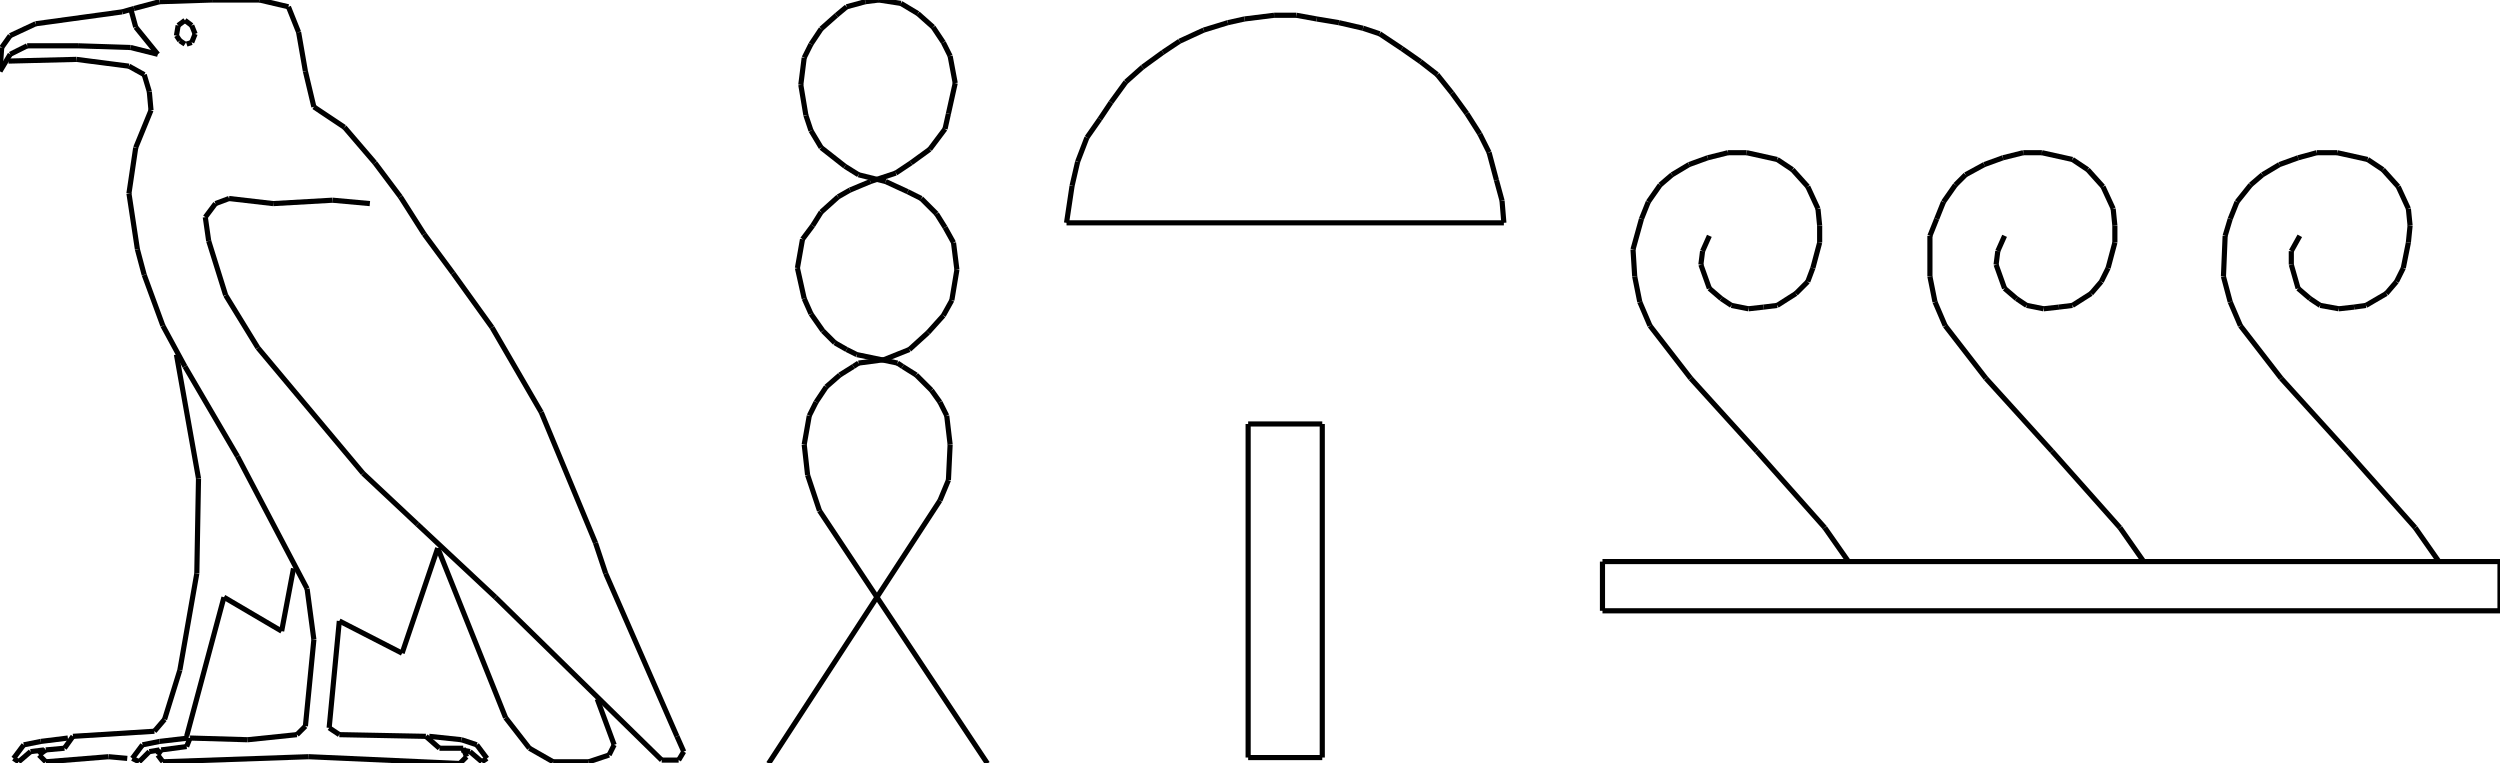 <?xml version="1.0" encoding="iso-8859-1"?>
<!-- Generator: Adobe Illustrator 16.0.1, SVG Export Plug-In . SVG Version: 6.00 Build 0)  -->
<!DOCTYPE svg PUBLIC "-//W3C//DTD SVG 1.1//EN" "http://www.w3.org/Graphics/SVG/1.1/DTD/svg11.dtd">
<svg version="1.1" id="Ebene_1" xmlns="http://www.w3.org/2000/svg" xmlns:xlink="http://www.w3.org/1999/xlink" x="0px" y="0px"
	 width="484.992px" height="148.114px" viewBox="0 0 484.992 148.114" style="enable-background:new 0 0 484.992 148.114;"
	 xml:space="preserve">
<g>
	<line style="fill:none;stroke:#000000;stroke-miterlimit:1;" x1="71.753" y1="39.497" x2="64.512" y2="38.839"/>
	<line style="fill:none;stroke:#000000;stroke-miterlimit:1;" x1="64.512" y1="38.839" x2="52.992" y2="39.497"/>
	<line style="fill:none;stroke:#000000;stroke-miterlimit:1;" x1="52.992" y1="39.497" x2="44.434" y2="38.51"/>
	<line style="fill:none;stroke:#000000;stroke-miterlimit:1;" x1="44.434" y1="38.51" x2="41.801" y2="39.497"/>
	<line style="fill:none;stroke:#000000;stroke-miterlimit:1;" x1="41.801" y1="39.497" x2="39.826" y2="42.13"/>
	<line style="fill:none;stroke:#000000;stroke-miterlimit:1;" x1="39.826" y1="42.13" x2="40.484" y2="46.738"/>
	<line style="fill:none;stroke:#000000;stroke-miterlimit:1;" x1="40.484" y1="46.738" x2="43.776" y2="57.271"/>
	<line style="fill:none;stroke:#000000;stroke-miterlimit:1;" x1="43.776" y1="57.271" x2="50.029" y2="67.474"/>
	<line style="fill:none;stroke:#000000;stroke-miterlimit:1;" x1="50.029" y1="67.474" x2="70.437" y2="91.831"/>
	<line style="fill:none;stroke:#000000;stroke-miterlimit:1;" x1="70.437" y1="91.831" x2="80.969" y2="101.705"/>
	<line style="fill:none;stroke:#000000;stroke-miterlimit:1;" x1="80.969" y1="101.705" x2="96.109" y2="115.858"/>
	<line style="fill:none;stroke:#000000;stroke-miterlimit:1;" x1="96.109" y1="115.858" x2="128.366" y2="147.456"/>
	<line style="fill:none;stroke:#000000;stroke-miterlimit:1;" x1="128.366" y1="147.456" x2="131.657" y2="147.456"/>
	<line style="fill:none;stroke:#000000;stroke-miterlimit:1;" x1="131.657" y1="147.456" x2="132.645" y2="145.811"/>
	<line style="fill:none;stroke:#000000;stroke-miterlimit:1;" x1="132.645" y1="145.811" x2="131.328" y2="142.848"/>
	<line style="fill:none;stroke:#000000;stroke-miterlimit:1;" x1="131.328" y1="142.848" x2="117.504" y2="111.25"/>
	<line style="fill:none;stroke:#000000;stroke-miterlimit:1;" x1="117.504" y1="111.25" x2="115.529" y2="105.326"/>
	<line style="fill:none;stroke:#000000;stroke-miterlimit:1;" x1="115.529" y1="105.326" x2="104.997" y2="79.981"/>
	<line style="fill:none;stroke:#000000;stroke-miterlimit:1;" x1="104.997" y1="79.981" x2="95.451" y2="63.524"/>
	<line style="fill:none;stroke:#000000;stroke-miterlimit:1;" x1="95.451" y1="63.524" x2="87.881" y2="52.992"/>
	<line style="fill:none;stroke:#000000;stroke-miterlimit:1;" x1="87.881" y1="52.992" x2="82.286" y2="45.422"/>
	<line style="fill:none;stroke:#000000;stroke-miterlimit:1;" x1="82.286" y1="45.422" x2="77.678" y2="38.181"/>
	<line style="fill:none;stroke:#000000;stroke-miterlimit:1;" x1="77.678" y1="38.181" x2="72.74" y2="31.598"/>
	<line style="fill:none;stroke:#000000;stroke-miterlimit:1;" x1="72.74" y1="31.598" x2="66.816" y2="24.686"/>
	<line style="fill:none;stroke:#000000;stroke-miterlimit:1;" x1="66.816" y1="24.686" x2="60.891" y2="20.736"/>
	<line style="fill:none;stroke:#000000;stroke-miterlimit:1;" x1="60.891" y1="20.736" x2="59.246" y2="13.824"/>
	<line style="fill:none;stroke:#000000;stroke-miterlimit:1;" x1="59.246" y1="13.824" x2="57.929" y2="6.254"/>
	<line style="fill:none;stroke:#000000;stroke-miterlimit:1;" x1="57.929" y1="6.254" x2="55.954" y2="1.316"/>
	<line style="fill:none;stroke:#000000;stroke-miterlimit:1;" x1="55.954" y1="1.316" x2="50.359" y2="0"/>
	<line style="fill:none;stroke:#000000;stroke-miterlimit:1;" x1="50.359" y1="0" x2="41.143" y2="0"/>
	<line style="fill:none;stroke:#000000;stroke-miterlimit:1;" x1="41.143" y1="0" x2="30.939" y2="0.329"/>
	<line style="fill:none;stroke:#000000;stroke-miterlimit:1;" x1="30.939" y1="0.329" x2="26.002" y2="1.646"/>
	<line style="fill:none;stroke:#000000;stroke-miterlimit:1;" x1="26.002" y1="1.646" x2="23.698" y2="2.304"/>
	<line style="fill:none;stroke:#000000;stroke-miterlimit:1;" x1="23.698" y1="2.304" x2="6.912" y2="4.608"/>
	<line style="fill:none;stroke:#000000;stroke-miterlimit:1;" x1="6.912" y1="4.608" x2="1.975" y2="6.912"/>
	<line style="fill:none;stroke:#000000;stroke-miterlimit:1;" x1="1.975" y1="6.912" x2="0.329" y2="9.216"/>
	<line style="fill:none;stroke:#000000;stroke-miterlimit:1;" x1="0.329" y1="9.216" x2="0" y2="13.824"/>
	<line style="fill:none;stroke:#000000;stroke-miterlimit:1;" x1="0" y1="13.824" x2="1.975" y2="10.533"/>
	<line style="fill:none;stroke:#000000;stroke-miterlimit:1;" x1="1.975" y1="10.533" x2="5.266" y2="8.887"/>
	<line style="fill:none;stroke:#000000;stroke-miterlimit:1;" x1="5.266" y1="8.887" x2="15.14" y2="8.887"/>
	<line style="fill:none;stroke:#000000;stroke-miterlimit:1;" x1="15.14" y1="8.887" x2="25.344" y2="9.216"/>
	<line style="fill:none;stroke:#000000;stroke-miterlimit:1;" x1="25.344" y1="9.216" x2="30.61" y2="10.533"/>
	<line style="fill:none;stroke:#000000;stroke-miterlimit:1;" x1="30.61" y1="10.533" x2="26.331" y2="5.266"/>
	<line style="fill:none;stroke:#000000;stroke-miterlimit:1;" x1="26.331" y1="5.266" x2="25.344" y2="1.646"/>
	<line style="fill:none;stroke:#000000;stroke-miterlimit:1;" x1="36.206" y1="8.558" x2="37.193" y2="8.229"/>
	<line style="fill:none;stroke:#000000;stroke-miterlimit:1;" x1="37.193" y1="8.229" x2="37.851" y2="6.583"/>
	<line style="fill:none;stroke:#000000;stroke-miterlimit:1;" x1="37.851" y1="6.583" x2="37.193" y2="4.937"/>
	<line style="fill:none;stroke:#000000;stroke-miterlimit:1;" x1="37.193" y1="4.937" x2="35.876" y2="3.95"/>
	<line style="fill:none;stroke:#000000;stroke-miterlimit:1;" x1="35.876" y1="3.95" x2="34.56" y2="4.937"/>
	<line style="fill:none;stroke:#000000;stroke-miterlimit:1;" x1="34.56" y1="4.937" x2="34.23" y2="6.912"/>
	<line style="fill:none;stroke:#000000;stroke-miterlimit:1;" x1="34.23" y1="6.912" x2="34.889" y2="7.899"/>
	<line style="fill:none;stroke:#000000;stroke-miterlimit:1;" x1="34.889" y1="7.899" x2="35.876" y2="8.558"/>
	<line style="fill:none;stroke:#000000;stroke-miterlimit:1;" x1="1.646" y1="11.849" x2="14.811" y2="11.52"/>
	<line style="fill:none;stroke:#000000;stroke-miterlimit:1;" x1="14.811" y1="11.52" x2="25.015" y2="12.836"/>
	<line style="fill:none;stroke:#000000;stroke-miterlimit:1;" x1="25.015" y1="12.836" x2="27.977" y2="14.482"/>
	<line style="fill:none;stroke:#000000;stroke-miterlimit:1;" x1="27.977" y1="14.482" x2="28.964" y2="17.773"/>
	<line style="fill:none;stroke:#000000;stroke-miterlimit:1;" x1="28.964" y1="17.773" x2="29.293" y2="21.394"/>
	<line style="fill:none;stroke:#000000;stroke-miterlimit:1;" x1="29.293" y1="21.394" x2="26.331" y2="28.635"/>
	<line style="fill:none;stroke:#000000;stroke-miterlimit:1;" x1="26.331" y1="28.635" x2="25.015" y2="37.522"/>
	<line style="fill:none;stroke:#000000;stroke-miterlimit:1;" x1="25.015" y1="37.522" x2="26.66" y2="48.384"/>
	<line style="fill:none;stroke:#000000;stroke-miterlimit:1;" x1="26.66" y1="48.384" x2="27.977" y2="53.321"/>
	<line style="fill:none;stroke:#000000;stroke-miterlimit:1;" x1="27.977" y1="53.321" x2="31.598" y2="63.195"/>
	<line style="fill:none;stroke:#000000;stroke-miterlimit:1;" x1="31.598" y1="63.195" x2="35.876" y2="71.095"/>
	<line style="fill:none;stroke:#000000;stroke-miterlimit:1;" x1="35.876" y1="71.095" x2="46.08" y2="88.539"/>
	<line style="fill:none;stroke:#000000;stroke-miterlimit:1;" x1="46.08" y1="88.539" x2="59.575" y2="114.213"/>
	<line style="fill:none;stroke:#000000;stroke-miterlimit:1;" x1="59.575" y1="114.213" x2="60.891" y2="124.087"/>
	<line style="fill:none;stroke:#000000;stroke-miterlimit:1;" x1="60.891" y1="124.087" x2="59.246" y2="140.873"/>
	<line style="fill:none;stroke:#000000;stroke-miterlimit:1;" x1="59.246" y1="140.873" x2="57.6" y2="142.519"/>
	<line style="fill:none;stroke:#000000;stroke-miterlimit:1;" x1="57.6" y1="142.519" x2="48.055" y2="143.506"/>
	<line style="fill:none;stroke:#000000;stroke-miterlimit:1;" x1="48.055" y1="143.506" x2="36.864" y2="143.177"/>
	<line style="fill:none;stroke:#000000;stroke-miterlimit:1;" x1="36.864" y1="143.177" x2="36.206" y2="144.823"/>
	<line style="fill:none;stroke:#000000;stroke-miterlimit:1;" x1="36.206" y1="144.823" x2="31.269" y2="145.481"/>
	<line style="fill:none;stroke:#000000;stroke-miterlimit:1;" x1="31.269" y1="145.481" x2="30.61" y2="146.469"/>
	<line style="fill:none;stroke:#000000;stroke-miterlimit:1;" x1="30.61" y1="146.469" x2="31.598" y2="147.785"/>
	<line style="fill:none;stroke:#000000;stroke-miterlimit:1;" x1="31.598" y1="147.785" x2="59.904" y2="146.798"/>
	<line style="fill:none;stroke:#000000;stroke-miterlimit:1;" x1="59.904" y1="146.798" x2="89.197" y2="148.114"/>
	<line style="fill:none;stroke:#000000;stroke-miterlimit:1;" x1="89.197" y1="148.114" x2="90.514" y2="146.798"/>
	<line style="fill:none;stroke:#000000;stroke-miterlimit:1;" x1="90.514" y1="146.798" x2="89.856" y2="145.152"/>
	<line style="fill:none;stroke:#000000;stroke-miterlimit:1;" x1="89.856" y1="145.152" x2="85.248" y2="145.152"/>
	<line style="fill:none;stroke:#000000;stroke-miterlimit:1;" x1="85.248" y1="145.152" x2="82.615" y2="142.848"/>
	<line style="fill:none;stroke:#000000;stroke-miterlimit:1;" x1="82.615" y1="142.848" x2="65.828" y2="142.519"/>
	<line style="fill:none;stroke:#000000;stroke-miterlimit:1;" x1="65.828" y1="142.519" x2="63.854" y2="141.202"/>
	<line style="fill:none;stroke:#000000;stroke-miterlimit:1;" x1="63.854" y1="141.202" x2="65.828" y2="120.466"/>
	<line style="fill:none;stroke:#000000;stroke-miterlimit:1;" x1="65.828" y1="120.466" x2="78.007" y2="126.72"/>
	<line style="fill:none;stroke:#000000;stroke-miterlimit:1;" x1="78.007" y1="126.72" x2="84.918" y2="106.313"/>
	<line style="fill:none;stroke:#000000;stroke-miterlimit:1;" x1="84.918" y1="106.313" x2="98.084" y2="139.228"/>
	<line style="fill:none;stroke:#000000;stroke-miterlimit:1;" x1="98.084" y1="139.228" x2="102.692" y2="145.152"/>
	<line style="fill:none;stroke:#000000;stroke-miterlimit:1;" x1="102.692" y1="145.152" x2="107.3" y2="147.785"/>
	<line style="fill:none;stroke:#000000;stroke-miterlimit:1;" x1="107.3" y1="147.785" x2="114.212" y2="147.785"/>
	<line style="fill:none;stroke:#000000;stroke-miterlimit:1;" x1="114.212" y1="147.785" x2="118.162" y2="146.469"/>
	<line style="fill:none;stroke:#000000;stroke-miterlimit:1;" x1="118.162" y1="146.469" x2="119.149" y2="144.494"/>
	<line style="fill:none;stroke:#000000;stroke-miterlimit:1;" x1="119.149" y1="144.494" x2="115.858" y2="135.606"/>
	<line style="fill:none;stroke:#000000;stroke-miterlimit:1;" x1="34.23" y1="68.791" x2="38.509" y2="92.818"/>
	<line style="fill:none;stroke:#000000;stroke-miterlimit:1;" x1="38.509" y1="92.818" x2="38.18" y2="111.25"/>
	<line style="fill:none;stroke:#000000;stroke-miterlimit:1;" x1="38.18" y1="111.25" x2="34.889" y2="130.012"/>
	<line style="fill:none;stroke:#000000;stroke-miterlimit:1;" x1="34.889" y1="130.012" x2="31.927" y2="139.557"/>
	<line style="fill:none;stroke:#000000;stroke-miterlimit:1;" x1="31.927" y1="139.557" x2="29.952" y2="141.86"/>
	<line style="fill:none;stroke:#000000;stroke-miterlimit:1;" x1="29.952" y1="141.86" x2="14.153" y2="142.848"/>
	<line style="fill:none;stroke:#000000;stroke-miterlimit:1;" x1="14.153" y1="142.848" x2="12.507" y2="145.152"/>
	<line style="fill:none;stroke:#000000;stroke-miterlimit:1;" x1="12.507" y1="145.152" x2="8.887" y2="145.481"/>
	<line style="fill:none;stroke:#000000;stroke-miterlimit:1;" x1="8.887" y1="145.481" x2="7.57" y2="146.469"/>
	<line style="fill:none;stroke:#000000;stroke-miterlimit:1;" x1="7.57" y1="146.469" x2="8.887" y2="147.785"/>
	<line style="fill:none;stroke:#000000;stroke-miterlimit:1;" x1="8.887" y1="147.785" x2="21.065" y2="146.798"/>
	<line style="fill:none;stroke:#000000;stroke-miterlimit:1;" x1="21.065" y1="146.798" x2="24.686" y2="147.127"/>
	<line style="fill:none;stroke:#000000;stroke-miterlimit:1;" x1="36.535" y1="143.177" x2="30.939" y2="143.835"/>
	<line style="fill:none;stroke:#000000;stroke-miterlimit:1;" x1="30.939" y1="143.835" x2="30.939" y2="143.835"/>
	<line style="fill:none;stroke:#000000;stroke-miterlimit:1;" x1="30.939" y1="143.835" x2="27.648" y2="144.494"/>
	<line style="fill:none;stroke:#000000;stroke-miterlimit:1;" x1="27.648" y1="144.494" x2="25.673" y2="147.127"/>
	<line style="fill:none;stroke:#000000;stroke-miterlimit:1;" x1="25.673" y1="147.127" x2="26.99" y2="147.785"/>
	<line style="fill:none;stroke:#000000;stroke-miterlimit:1;" x1="26.99" y1="147.785" x2="28.964" y2="145.811"/>
	<line style="fill:none;stroke:#000000;stroke-miterlimit:1;" x1="28.964" y1="145.811" x2="30.939" y2="145.481"/>
	<line style="fill:none;stroke:#000000;stroke-miterlimit:1;" x1="36.206" y1="142.848" x2="43.447" y2="115.858"/>
	<line style="fill:none;stroke:#000000;stroke-miterlimit:1;" x1="43.447" y1="115.858" x2="54.638" y2="122.441"/>
	<line style="fill:none;stroke:#000000;stroke-miterlimit:1;" x1="54.638" y1="122.441" x2="56.941" y2="110.263"/>
	<line style="fill:none;stroke:#000000;stroke-miterlimit:1;" x1="13.166" y1="143.177" x2="7.899" y2="143.835"/>
	<line style="fill:none;stroke:#000000;stroke-miterlimit:1;" x1="7.899" y1="143.835" x2="7.899" y2="143.835"/>
	<line style="fill:none;stroke:#000000;stroke-miterlimit:1;" x1="7.899" y1="143.835" x2="4.608" y2="144.494"/>
	<line style="fill:none;stroke:#000000;stroke-miterlimit:1;" x1="4.608" y1="144.494" x2="2.633" y2="147.127"/>
	<line style="fill:none;stroke:#000000;stroke-miterlimit:1;" x1="2.633" y1="147.127" x2="3.621" y2="147.785"/>
	<line style="fill:none;stroke:#000000;stroke-miterlimit:1;" x1="3.621" y1="147.785" x2="5.924" y2="145.811"/>
	<line style="fill:none;stroke:#000000;stroke-miterlimit:1;" x1="5.924" y1="145.811" x2="8.558" y2="145.481"/>
	<line style="fill:none;stroke:#000000;stroke-miterlimit:1;" x1="83.273" y1="142.848" x2="89.527" y2="143.506"/>
	<line style="fill:none;stroke:#000000;stroke-miterlimit:1;" x1="89.527" y1="143.506" x2="92.489" y2="144.494"/>
	<line style="fill:none;stroke:#000000;stroke-miterlimit:1;" x1="92.489" y1="144.494" x2="94.464" y2="147.127"/>
	<line style="fill:none;stroke:#000000;stroke-miterlimit:1;" x1="94.464" y1="147.127" x2="93.477" y2="147.785"/>
	<line style="fill:none;stroke:#000000;stroke-miterlimit:1;" x1="93.477" y1="147.785" x2="91.172" y2="145.811"/>
	<line style="fill:none;stroke:#000000;stroke-miterlimit:1;" x1="91.172" y1="145.811" x2="89.527" y2="145.481"/>
	<line style="fill:none;stroke:#000000;stroke-miterlimit:1;" x1="191.561" y1="148.114" x2="158.976" y2="99.072"/>
	<line style="fill:none;stroke:#000000;stroke-miterlimit:1;" x1="158.976" y1="99.072" x2="156.672" y2="92.16"/>
	<line style="fill:none;stroke:#000000;stroke-miterlimit:1;" x1="156.672" y1="92.16" x2="156.014" y2="86.235"/>
	<line style="fill:none;stroke:#000000;stroke-miterlimit:1;" x1="156.014" y1="86.235" x2="157.001" y2="80.64"/>
	<line style="fill:none;stroke:#000000;stroke-miterlimit:1;" x1="157.001" y1="80.64" x2="158.317" y2="78.007"/>
	<line style="fill:none;stroke:#000000;stroke-miterlimit:1;" x1="158.317" y1="78.007" x2="160.292" y2="75.045"/>
	<line style="fill:none;stroke:#000000;stroke-miterlimit:1;" x1="160.292" y1="75.045" x2="162.925" y2="72.741"/>
	<line style="fill:none;stroke:#000000;stroke-miterlimit:1;" x1="162.925" y1="72.741" x2="165.559" y2="71.095"/>
	<line style="fill:none;stroke:#000000;stroke-miterlimit:1;" x1="165.559" y1="71.095" x2="166.546" y2="70.437"/>
	<line style="fill:none;stroke:#000000;stroke-miterlimit:1;" x1="166.546" y1="70.437" x2="171.483" y2="69.778"/>
	<line style="fill:none;stroke:#000000;stroke-miterlimit:1;" x1="171.483" y1="69.778" x2="176.42" y2="67.803"/>
	<line style="fill:none;stroke:#000000;stroke-miterlimit:1;" x1="176.42" y1="67.803" x2="180.041" y2="64.512"/>
	<line style="fill:none;stroke:#000000;stroke-miterlimit:1;" x1="180.041" y1="64.512" x2="183.003" y2="61.221"/>
	<line style="fill:none;stroke:#000000;stroke-miterlimit:1;" x1="183.003" y1="61.221" x2="184.649" y2="58.258"/>
	<line style="fill:none;stroke:#000000;stroke-miterlimit:1;" x1="184.649" y1="58.258" x2="185.636" y2="52.333"/>
	<line style="fill:none;stroke:#000000;stroke-miterlimit:1;" x1="185.636" y1="52.333" x2="184.978" y2="47.067"/>
	<line style="fill:none;stroke:#000000;stroke-miterlimit:1;" x1="184.978" y1="47.067" x2="183.333" y2="44.105"/>
	<line style="fill:none;stroke:#000000;stroke-miterlimit:1;" x1="183.333" y1="44.105" x2="181.687" y2="41.472"/>
	<line style="fill:none;stroke:#000000;stroke-miterlimit:1;" x1="181.687" y1="41.472" x2="178.725" y2="38.51"/>
	<line style="fill:none;stroke:#000000;stroke-miterlimit:1;" x1="178.725" y1="38.51" x2="176.091" y2="37.193"/>
	<line style="fill:none;stroke:#000000;stroke-miterlimit:1;" x1="176.091" y1="37.193" x2="171.812" y2="35.218"/>
	<line style="fill:none;stroke:#000000;stroke-miterlimit:1;" x1="171.812" y1="35.218" x2="166.546" y2="33.902"/>
	<line style="fill:none;stroke:#000000;stroke-miterlimit:1;" x1="166.546" y1="33.902" x2="163.913" y2="32.256"/>
	<line style="fill:none;stroke:#000000;stroke-miterlimit:1;" x1="163.913" y1="32.256" x2="159.305" y2="28.635"/>
	<line style="fill:none;stroke:#000000;stroke-miterlimit:1;" x1="159.305" y1="28.635" x2="157.33" y2="25.344"/>
	<line style="fill:none;stroke:#000000;stroke-miterlimit:1;" x1="157.33" y1="25.344" x2="156.343" y2="22.382"/>
	<line style="fill:none;stroke:#000000;stroke-miterlimit:1;" x1="156.343" y1="22.382" x2="155.355" y2="16.457"/>
	<line style="fill:none;stroke:#000000;stroke-miterlimit:1;" x1="155.355" y1="16.457" x2="156.014" y2="11.191"/>
	<line style="fill:none;stroke:#000000;stroke-miterlimit:1;" x1="156.014" y1="11.191" x2="157.33" y2="8.558"/>
	<line style="fill:none;stroke:#000000;stroke-miterlimit:1;" x1="157.33" y1="8.558" x2="159.305" y2="5.595"/>
	<line style="fill:none;stroke:#000000;stroke-miterlimit:1;" x1="159.305" y1="5.595" x2="162.267" y2="2.962"/>
	<line style="fill:none;stroke:#000000;stroke-miterlimit:1;" x1="162.267" y1="2.962" x2="164.242" y2="1.316"/>
	<line style="fill:none;stroke:#000000;stroke-miterlimit:1;" x1="164.242" y1="1.316" x2="167.863" y2="0.329"/>
	<line style="fill:none;stroke:#000000;stroke-miterlimit:1;" x1="167.863" y1="0.329" x2="170.496" y2="0"/>
	<line style="fill:none;stroke:#000000;stroke-miterlimit:1;" x1="149.102" y1="148.114" x2="182.345" y2="97.097"/>
	<line style="fill:none;stroke:#000000;stroke-miterlimit:1;" x1="182.345" y1="97.097" x2="183.991" y2="93.147"/>
	<line style="fill:none;stroke:#000000;stroke-miterlimit:1;" x1="183.991" y1="93.147" x2="184.32" y2="86.235"/>
	<line style="fill:none;stroke:#000000;stroke-miterlimit:1;" x1="184.32" y1="86.235" x2="183.662" y2="80.64"/>
	<line style="fill:none;stroke:#000000;stroke-miterlimit:1;" x1="183.662" y1="80.64" x2="182.345" y2="78.007"/>
	<line style="fill:none;stroke:#000000;stroke-miterlimit:1;" x1="182.345" y1="78.007" x2="180.699" y2="75.703"/>
	<line style="fill:none;stroke:#000000;stroke-miterlimit:1;" x1="180.699" y1="75.703" x2="177.737" y2="72.741"/>
	<line style="fill:none;stroke:#000000;stroke-miterlimit:1;" x1="177.737" y1="72.741" x2="175.104" y2="71.095"/>
	<line style="fill:none;stroke:#000000;stroke-miterlimit:1;" x1="175.104" y1="71.095" x2="174.116" y2="70.437"/>
	<line style="fill:none;stroke:#000000;stroke-miterlimit:1;" x1="174.116" y1="70.437" x2="166.217" y2="68.791"/>
	<line style="fill:none;stroke:#000000;stroke-miterlimit:1;" x1="166.217" y1="68.791" x2="164.242" y2="67.803"/>
	<line style="fill:none;stroke:#000000;stroke-miterlimit:1;" x1="164.242" y1="67.803" x2="161.938" y2="66.487"/>
	<line style="fill:none;stroke:#000000;stroke-miterlimit:1;" x1="161.938" y1="66.487" x2="159.634" y2="64.183"/>
	<line style="fill:none;stroke:#000000;stroke-miterlimit:1;" x1="159.634" y1="64.183" x2="157.33" y2="60.892"/>
	<line style="fill:none;stroke:#000000;stroke-miterlimit:1;" x1="157.33" y1="60.892" x2="156.014" y2="57.929"/>
	<line style="fill:none;stroke:#000000;stroke-miterlimit:1;" x1="156.014" y1="57.929" x2="154.697" y2="52.004"/>
	<line style="fill:none;stroke:#000000;stroke-miterlimit:1;" x1="154.697" y1="52.004" x2="155.685" y2="46.409"/>
	<line style="fill:none;stroke:#000000;stroke-miterlimit:1;" x1="155.685" y1="46.409" x2="157.659" y2="43.776"/>
	<line style="fill:none;stroke:#000000;stroke-miterlimit:1;" x1="157.659" y1="43.776" x2="159.305" y2="41.143"/>
	<line style="fill:none;stroke:#000000;stroke-miterlimit:1;" x1="159.305" y1="41.143" x2="162.596" y2="38.181"/>
	<line style="fill:none;stroke:#000000;stroke-miterlimit:1;" x1="162.596" y1="38.181" x2="164.9" y2="36.864"/>
	<line style="fill:none;stroke:#000000;stroke-miterlimit:1;" x1="164.9" y1="36.864" x2="168.85" y2="35.218"/>
	<line style="fill:none;stroke:#000000;stroke-miterlimit:1;" x1="168.85" y1="35.218" x2="173.787" y2="33.572"/>
	<line style="fill:none;stroke:#000000;stroke-miterlimit:1;" x1="173.787" y1="33.572" x2="176.75" y2="31.598"/>
	<line style="fill:none;stroke:#000000;stroke-miterlimit:1;" x1="176.75" y1="31.598" x2="180.37" y2="28.964"/>
	<line style="fill:none;stroke:#000000;stroke-miterlimit:1;" x1="180.37" y1="28.964" x2="183.333" y2="25.015"/>
	<line style="fill:none;stroke:#000000;stroke-miterlimit:1;" x1="183.333" y1="25.015" x2="183.991" y2="22.053"/>
	<line style="fill:none;stroke:#000000;stroke-miterlimit:1;" x1="183.991" y1="22.053" x2="185.307" y2="16.128"/>
	<line style="fill:none;stroke:#000000;stroke-miterlimit:1;" x1="185.307" y1="16.128" x2="184.32" y2="10.862"/>
	<line style="fill:none;stroke:#000000;stroke-miterlimit:1;" x1="184.32" y1="10.862" x2="183.003" y2="8.229"/>
	<line style="fill:none;stroke:#000000;stroke-miterlimit:1;" x1="183.003" y1="8.229" x2="181.028" y2="5.266"/>
	<line style="fill:none;stroke:#000000;stroke-miterlimit:1;" x1="181.028" y1="5.266" x2="178.066" y2="2.633"/>
	<line style="fill:none;stroke:#000000;stroke-miterlimit:1;" x1="178.066" y1="2.633" x2="174.775" y2="0.658"/>
	<line style="fill:none;stroke:#000000;stroke-miterlimit:1;" x1="174.775" y1="0.658" x2="170.496" y2="0"/>
	<line style="fill:none;stroke:#000000;stroke-miterlimit:1;" x1="291.746" y1="43.227" x2="206.904" y2="43.227"/>
	<line style="fill:none;stroke:#000000;stroke-miterlimit:1;" x1="206.904" y1="43.227" x2="207.983" y2="36.036"/>
	<line style="fill:none;stroke:#000000;stroke-miterlimit:1;" x1="207.983" y1="36.036" x2="209.062" y2="31.363"/>
	<line style="fill:none;stroke:#000000;stroke-miterlimit:1;" x1="209.062" y1="31.363" x2="210.859" y2="26.689"/>
	<line style="fill:none;stroke:#000000;stroke-miterlimit:1;" x1="210.859" y1="26.689" x2="213.375" y2="23.094"/>
	<line style="fill:none;stroke:#000000;stroke-miterlimit:1;" x1="213.375" y1="23.094" x2="215.532" y2="19.859"/>
	<line style="fill:none;stroke:#000000;stroke-miterlimit:1;" x1="215.532" y1="19.859" x2="218.408" y2="15.904"/>
	<line style="fill:none;stroke:#000000;stroke-miterlimit:1;" x1="218.408" y1="15.904" x2="221.644" y2="13.028"/>
	<line style="fill:none;stroke:#000000;stroke-miterlimit:1;" x1="221.644" y1="13.028" x2="225.599" y2="10.152"/>
	<line style="fill:none;stroke:#000000;stroke-miterlimit:1;" x1="225.599" y1="10.152" x2="228.834" y2="7.995"/>
	<line style="fill:none;stroke:#000000;stroke-miterlimit:1;" x1="228.834" y1="7.995" x2="233.507" y2="5.838"/>
	<line style="fill:none;stroke:#000000;stroke-miterlimit:1;" x1="233.507" y1="5.838" x2="238.181" y2="4.4"/>
	<line style="fill:none;stroke:#000000;stroke-miterlimit:1;" x1="238.181" y1="4.4" x2="241.417" y2="3.681"/>
	<line style="fill:none;stroke:#000000;stroke-miterlimit:1;" x1="241.417" y1="3.681" x2="247.169" y2="2.962"/>
	<line style="fill:none;stroke:#000000;stroke-miterlimit:1;" x1="247.169" y1="2.962" x2="251.482" y2="2.962"/>
	<line style="fill:none;stroke:#000000;stroke-miterlimit:1;" x1="251.482" y1="2.962" x2="255.438" y2="3.681"/>
	<line style="fill:none;stroke:#000000;stroke-miterlimit:1;" x1="255.438" y1="3.681" x2="259.751" y2="4.4"/>
	<line style="fill:none;stroke:#000000;stroke-miterlimit:1;" x1="259.751" y1="4.4" x2="264.425" y2="5.479"/>
	<line style="fill:none;stroke:#000000;stroke-miterlimit:1;" x1="264.425" y1="5.479" x2="267.66" y2="6.557"/>
	<line style="fill:none;stroke:#000000;stroke-miterlimit:1;" x1="267.66" y1="6.557" x2="271.974" y2="9.433"/>
	<line style="fill:none;stroke:#000000;stroke-miterlimit:1;" x1="271.974" y1="9.433" x2="275.569" y2="11.95"/>
	<line style="fill:none;stroke:#000000;stroke-miterlimit:1;" x1="275.569" y1="11.95" x2="278.805" y2="14.466"/>
	<line style="fill:none;stroke:#000000;stroke-miterlimit:1;" x1="278.805" y1="14.466" x2="281.681" y2="18.062"/>
	<line style="fill:none;stroke:#000000;stroke-miterlimit:1;" x1="281.681" y1="18.062" x2="284.557" y2="22.016"/>
	<line style="fill:none;stroke:#000000;stroke-miterlimit:1;" x1="284.557" y1="22.016" x2="287.073" y2="25.97"/>
	<line style="fill:none;stroke:#000000;stroke-miterlimit:1;" x1="287.073" y1="25.97" x2="288.871" y2="29.565"/>
	<line style="fill:none;stroke:#000000;stroke-miterlimit:1;" x1="288.871" y1="29.565" x2="290.309" y2="34.958"/>
	<line style="fill:none;stroke:#000000;stroke-miterlimit:1;" x1="290.309" y1="34.958" x2="291.387" y2="38.912"/>
	<line style="fill:none;stroke:#000000;stroke-miterlimit:1;" x1="291.387" y1="38.912" x2="291.746" y2="43.227"/>
	<line style="fill:none;stroke:#000000;stroke-miterlimit:1;" x1="242.136" y1="82.252" x2="242.136" y2="146.962"/>
	<line style="fill:none;stroke:#000000;stroke-miterlimit:1;" x1="242.136" y1="146.962" x2="256.516" y2="146.962"/>
	<line style="fill:none;stroke:#000000;stroke-miterlimit:1;" x1="256.516" y1="146.962" x2="256.516" y2="82.252"/>
	<line style="fill:none;stroke:#000000;stroke-miterlimit:1;" x1="256.516" y1="82.252" x2="242.136" y2="82.252"/>
	<line style="fill:none;stroke:#000000;stroke-miterlimit:1;" x1="484.992" y1="108.946" x2="310.875" y2="108.946"/>
	<line style="fill:none;stroke:#000000;stroke-miterlimit:1;" x1="310.875" y1="108.946" x2="310.875" y2="118.491"/>
	<line style="fill:none;stroke:#000000;stroke-miterlimit:1;" x1="310.875" y1="118.491" x2="484.992" y2="118.491"/>
	<line style="fill:none;stroke:#000000;stroke-miterlimit:1;" x1="484.992" y1="118.491" x2="484.992" y2="108.946"/>
	<line style="fill:none;stroke:#000000;stroke-miterlimit:1;" x1="331.611" y1="45.751" x2="330.295" y2="48.713"/>
	<line style="fill:none;stroke:#000000;stroke-miterlimit:1;" x1="330.295" y1="48.713" x2="329.966" y2="51.346"/>
	<line style="fill:none;stroke:#000000;stroke-miterlimit:1;" x1="329.966" y1="51.346" x2="331.611" y2="55.954"/>
	<line style="fill:none;stroke:#000000;stroke-miterlimit:1;" x1="331.611" y1="55.954" x2="333.915" y2="57.929"/>
	<line style="fill:none;stroke:#000000;stroke-miterlimit:1;" x1="333.915" y1="57.929" x2="335.89" y2="59.246"/>
	<line style="fill:none;stroke:#000000;stroke-miterlimit:1;" x1="335.89" y1="59.246" x2="339.182" y2="59.904"/>
	<line style="fill:none;stroke:#000000;stroke-miterlimit:1;" x1="339.182" y1="59.904" x2="342.144" y2="59.575"/>
	<line style="fill:none;stroke:#000000;stroke-miterlimit:1;" x1="342.144" y1="59.575" x2="344.777" y2="59.246"/>
	<line style="fill:none;stroke:#000000;stroke-miterlimit:1;" x1="344.777" y1="59.246" x2="348.397" y2="56.942"/>
	<line style="fill:none;stroke:#000000;stroke-miterlimit:1;" x1="348.397" y1="56.942" x2="350.701" y2="54.638"/>
	<line style="fill:none;stroke:#000000;stroke-miterlimit:1;" x1="350.701" y1="54.638" x2="351.689" y2="52.004"/>
	<line style="fill:none;stroke:#000000;stroke-miterlimit:1;" x1="351.689" y1="52.004" x2="353.006" y2="47.067"/>
	<line style="fill:none;stroke:#000000;stroke-miterlimit:1;" x1="353.006" y1="47.067" x2="353.006" y2="43.776"/>
	<line style="fill:none;stroke:#000000;stroke-miterlimit:1;" x1="353.006" y1="43.776" x2="352.677" y2="40.484"/>
	<line style="fill:none;stroke:#000000;stroke-miterlimit:1;" x1="352.677" y1="40.484" x2="350.701" y2="36.206"/>
	<line style="fill:none;stroke:#000000;stroke-miterlimit:1;" x1="350.701" y1="36.206" x2="347.739" y2="32.914"/>
	<line style="fill:none;stroke:#000000;stroke-miterlimit:1;" x1="347.739" y1="32.914" x2="344.777" y2="30.939"/>
	<line style="fill:none;stroke:#000000;stroke-miterlimit:1;" x1="344.777" y1="30.939" x2="338.853" y2="29.623"/>
	<line style="fill:none;stroke:#000000;stroke-miterlimit:1;" x1="338.853" y1="29.623" x2="335.231" y2="29.623"/>
	<line style="fill:none;stroke:#000000;stroke-miterlimit:1;" x1="335.231" y1="29.623" x2="331.282" y2="30.61"/>
	<line style="fill:none;stroke:#000000;stroke-miterlimit:1;" x1="331.282" y1="30.61" x2="327.661" y2="31.927"/>
	<line style="fill:none;stroke:#000000;stroke-miterlimit:1;" x1="327.661" y1="31.927" x2="324.37" y2="33.902"/>
	<line style="fill:none;stroke:#000000;stroke-miterlimit:1;" x1="324.37" y1="33.902" x2="322.066" y2="35.876"/>
	<line style="fill:none;stroke:#000000;stroke-miterlimit:1;" x1="322.066" y1="35.876" x2="319.762" y2="39.168"/>
	<line style="fill:none;stroke:#000000;stroke-miterlimit:1;" x1="319.762" y1="39.168" x2="318.445" y2="42.459"/>
	<line style="fill:none;stroke:#000000;stroke-miterlimit:1;" x1="318.445" y1="42.459" x2="316.8" y2="48.384"/>
	<line style="fill:none;stroke:#000000;stroke-miterlimit:1;" x1="316.8" y1="48.384" x2="317.129" y2="53.65"/>
	<line style="fill:none;stroke:#000000;stroke-miterlimit:1;" x1="317.129" y1="53.65" x2="318.116" y2="58.587"/>
	<line style="fill:none;stroke:#000000;stroke-miterlimit:1;" x1="318.116" y1="58.587" x2="320.091" y2="63.195"/>
	<line style="fill:none;stroke:#000000;stroke-miterlimit:1;" x1="320.091" y1="63.195" x2="327.99" y2="73.399"/>
	<line style="fill:none;stroke:#000000;stroke-miterlimit:1;" x1="327.99" y1="73.399" x2="340.827" y2="87.552"/>
	<line style="fill:none;stroke:#000000;stroke-miterlimit:1;" x1="340.827" y1="87.552" x2="353.993" y2="102.363"/>
	<line style="fill:none;stroke:#000000;stroke-miterlimit:1;" x1="353.993" y1="102.363" x2="358.601" y2="108.946"/>
	<line style="fill:none;stroke:#000000;stroke-miterlimit:1;" x1="446.153" y1="45.751" x2="444.507" y2="48.713"/>
	<line style="fill:none;stroke:#000000;stroke-miterlimit:1;" x1="444.507" y1="48.713" x2="444.507" y2="51.346"/>
	<line style="fill:none;stroke:#000000;stroke-miterlimit:1;" x1="444.507" y1="51.346" x2="445.824" y2="55.954"/>
	<line style="fill:none;stroke:#000000;stroke-miterlimit:1;" x1="445.824" y1="55.954" x2="448.128" y2="57.929"/>
	<line style="fill:none;stroke:#000000;stroke-miterlimit:1;" x1="448.128" y1="57.929" x2="450.103" y2="59.246"/>
	<line style="fill:none;stroke:#000000;stroke-miterlimit:1;" x1="450.103" y1="59.246" x2="453.724" y2="59.904"/>
	<line style="fill:none;stroke:#000000;stroke-miterlimit:1;" x1="453.724" y1="59.904" x2="456.686" y2="59.575"/>
	<line style="fill:none;stroke:#000000;stroke-miterlimit:1;" x1="456.686" y1="59.575" x2="458.989" y2="59.246"/>
	<line style="fill:none;stroke:#000000;stroke-miterlimit:1;" x1="458.989" y1="59.246" x2="462.939" y2="56.942"/>
	<line style="fill:none;stroke:#000000;stroke-miterlimit:1;" x1="462.939" y1="56.942" x2="464.914" y2="54.638"/>
	<line style="fill:none;stroke:#000000;stroke-miterlimit:1;" x1="464.914" y1="54.638" x2="466.23" y2="52.004"/>
	<line style="fill:none;stroke:#000000;stroke-miterlimit:1;" x1="466.23" y1="52.004" x2="467.218" y2="47.067"/>
	<line style="fill:none;stroke:#000000;stroke-miterlimit:1;" x1="467.218" y1="47.067" x2="467.547" y2="43.776"/>
	<line style="fill:none;stroke:#000000;stroke-miterlimit:1;" x1="467.547" y1="43.776" x2="467.218" y2="40.484"/>
	<line style="fill:none;stroke:#000000;stroke-miterlimit:1;" x1="467.218" y1="40.484" x2="465.243" y2="36.206"/>
	<line style="fill:none;stroke:#000000;stroke-miterlimit:1;" x1="465.243" y1="36.206" x2="462.281" y2="32.914"/>
	<line style="fill:none;stroke:#000000;stroke-miterlimit:1;" x1="462.281" y1="32.914" x2="459.318" y2="30.939"/>
	<line style="fill:none;stroke:#000000;stroke-miterlimit:1;" x1="459.318" y1="30.939" x2="453.395" y2="29.623"/>
	<line style="fill:none;stroke:#000000;stroke-miterlimit:1;" x1="453.395" y1="29.623" x2="449.444" y2="29.623"/>
	<line style="fill:none;stroke:#000000;stroke-miterlimit:1;" x1="449.444" y1="29.623" x2="445.824" y2="30.61"/>
	<line style="fill:none;stroke:#000000;stroke-miterlimit:1;" x1="445.824" y1="30.61" x2="442.203" y2="31.927"/>
	<line style="fill:none;stroke:#000000;stroke-miterlimit:1;" x1="442.203" y1="31.927" x2="438.912" y2="33.902"/>
	<line style="fill:none;stroke:#000000;stroke-miterlimit:1;" x1="438.912" y1="33.902" x2="436.607" y2="35.876"/>
	<line style="fill:none;stroke:#000000;stroke-miterlimit:1;" x1="436.607" y1="35.876" x2="433.975" y2="39.168"/>
	<line style="fill:none;stroke:#000000;stroke-miterlimit:1;" x1="433.975" y1="39.168" x2="432.658" y2="42.459"/>
	<line style="fill:none;stroke:#000000;stroke-miterlimit:1;" x1="432.658" y1="42.459" x2="431.671" y2="45.751"/>
	<line style="fill:none;stroke:#000000;stroke-miterlimit:1;" x1="431.671" y1="45.751" x2="431.342" y2="53.65"/>
	<line style="fill:none;stroke:#000000;stroke-miterlimit:1;" x1="431.342" y1="53.65" x2="432.658" y2="58.587"/>
	<line style="fill:none;stroke:#000000;stroke-miterlimit:1;" x1="432.658" y1="58.587" x2="434.633" y2="63.195"/>
	<line style="fill:none;stroke:#000000;stroke-miterlimit:1;" x1="434.633" y1="63.195" x2="442.532" y2="73.399"/>
	<line style="fill:none;stroke:#000000;stroke-miterlimit:1;" x1="442.532" y1="73.399" x2="455.369" y2="87.552"/>
	<line style="fill:none;stroke:#000000;stroke-miterlimit:1;" x1="455.369" y1="87.552" x2="468.535" y2="102.363"/>
	<line style="fill:none;stroke:#000000;stroke-miterlimit:1;" x1="468.535" y1="102.363" x2="473.143" y2="108.946"/>
	<line style="fill:none;stroke:#000000;stroke-miterlimit:1;" x1="388.882" y1="45.751" x2="387.565" y2="48.713"/>
	<line style="fill:none;stroke:#000000;stroke-miterlimit:1;" x1="387.565" y1="48.713" x2="387.236" y2="51.346"/>
	<line style="fill:none;stroke:#000000;stroke-miterlimit:1;" x1="387.236" y1="51.346" x2="388.882" y2="55.954"/>
	<line style="fill:none;stroke:#000000;stroke-miterlimit:1;" x1="388.882" y1="55.954" x2="391.187" y2="57.929"/>
	<line style="fill:none;stroke:#000000;stroke-miterlimit:1;" x1="391.187" y1="57.929" x2="393.161" y2="59.246"/>
	<line style="fill:none;stroke:#000000;stroke-miterlimit:1;" x1="393.161" y1="59.246" x2="396.452" y2="59.904"/>
	<line style="fill:none;stroke:#000000;stroke-miterlimit:1;" x1="396.452" y1="59.904" x2="399.415" y2="59.575"/>
	<line style="fill:none;stroke:#000000;stroke-miterlimit:1;" x1="399.415" y1="59.575" x2="402.048" y2="59.246"/>
	<line style="fill:none;stroke:#000000;stroke-miterlimit:1;" x1="402.048" y1="59.246" x2="405.668" y2="56.942"/>
	<line style="fill:none;stroke:#000000;stroke-miterlimit:1;" x1="405.668" y1="56.942" x2="407.644" y2="54.638"/>
	<line style="fill:none;stroke:#000000;stroke-miterlimit:1;" x1="407.644" y1="54.638" x2="408.96" y2="52.004"/>
	<line style="fill:none;stroke:#000000;stroke-miterlimit:1;" x1="408.96" y1="52.004" x2="410.276" y2="47.067"/>
	<line style="fill:none;stroke:#000000;stroke-miterlimit:1;" x1="410.276" y1="47.067" x2="410.276" y2="43.776"/>
	<line style="fill:none;stroke:#000000;stroke-miterlimit:1;" x1="410.276" y1="43.776" x2="409.947" y2="40.484"/>
	<line style="fill:none;stroke:#000000;stroke-miterlimit:1;" x1="409.947" y1="40.484" x2="407.973" y2="36.206"/>
	<line style="fill:none;stroke:#000000;stroke-miterlimit:1;" x1="407.973" y1="36.206" x2="405.01" y2="32.914"/>
	<line style="fill:none;stroke:#000000;stroke-miterlimit:1;" x1="405.01" y1="32.914" x2="402.048" y2="30.939"/>
	<line style="fill:none;stroke:#000000;stroke-miterlimit:1;" x1="402.048" y1="30.939" x2="396.123" y2="29.623"/>
	<line style="fill:none;stroke:#000000;stroke-miterlimit:1;" x1="396.123" y1="29.623" x2="392.503" y2="29.623"/>
	<line style="fill:none;stroke:#000000;stroke-miterlimit:1;" x1="392.503" y1="29.623" x2="388.553" y2="30.61"/>
	<line style="fill:none;stroke:#000000;stroke-miterlimit:1;" x1="388.553" y1="30.61" x2="384.933" y2="31.927"/>
	<line style="fill:none;stroke:#000000;stroke-miterlimit:1;" x1="384.933" y1="31.927" x2="381.312" y2="33.902"/>
	<line style="fill:none;stroke:#000000;stroke-miterlimit:1;" x1="381.312" y1="33.902" x2="379.337" y2="35.876"/>
	<line style="fill:none;stroke:#000000;stroke-miterlimit:1;" x1="379.337" y1="35.876" x2="377.033" y2="39.168"/>
	<line style="fill:none;stroke:#000000;stroke-miterlimit:1;" x1="377.033" y1="39.168" x2="375.717" y2="42.459"/>
	<line style="fill:none;stroke:#000000;stroke-miterlimit:1;" x1="375.717" y1="42.459" x2="374.399" y2="45.751"/>
	<line style="fill:none;stroke:#000000;stroke-miterlimit:1;" x1="374.399" y1="45.751" x2="374.399" y2="53.65"/>
	<line style="fill:none;stroke:#000000;stroke-miterlimit:1;" x1="374.399" y1="53.65" x2="375.387" y2="58.587"/>
	<line style="fill:none;stroke:#000000;stroke-miterlimit:1;" x1="375.387" y1="58.587" x2="377.362" y2="63.195"/>
	<line style="fill:none;stroke:#000000;stroke-miterlimit:1;" x1="377.362" y1="63.195" x2="385.262" y2="73.399"/>
	<line style="fill:none;stroke:#000000;stroke-miterlimit:1;" x1="385.262" y1="73.399" x2="398.098" y2="87.552"/>
	<line style="fill:none;stroke:#000000;stroke-miterlimit:1;" x1="398.098" y1="87.552" x2="411.264" y2="102.363"/>
	<line style="fill:none;stroke:#000000;stroke-miterlimit:1;" x1="411.264" y1="102.363" x2="415.872" y2="108.946"/>
</g>
</svg>
